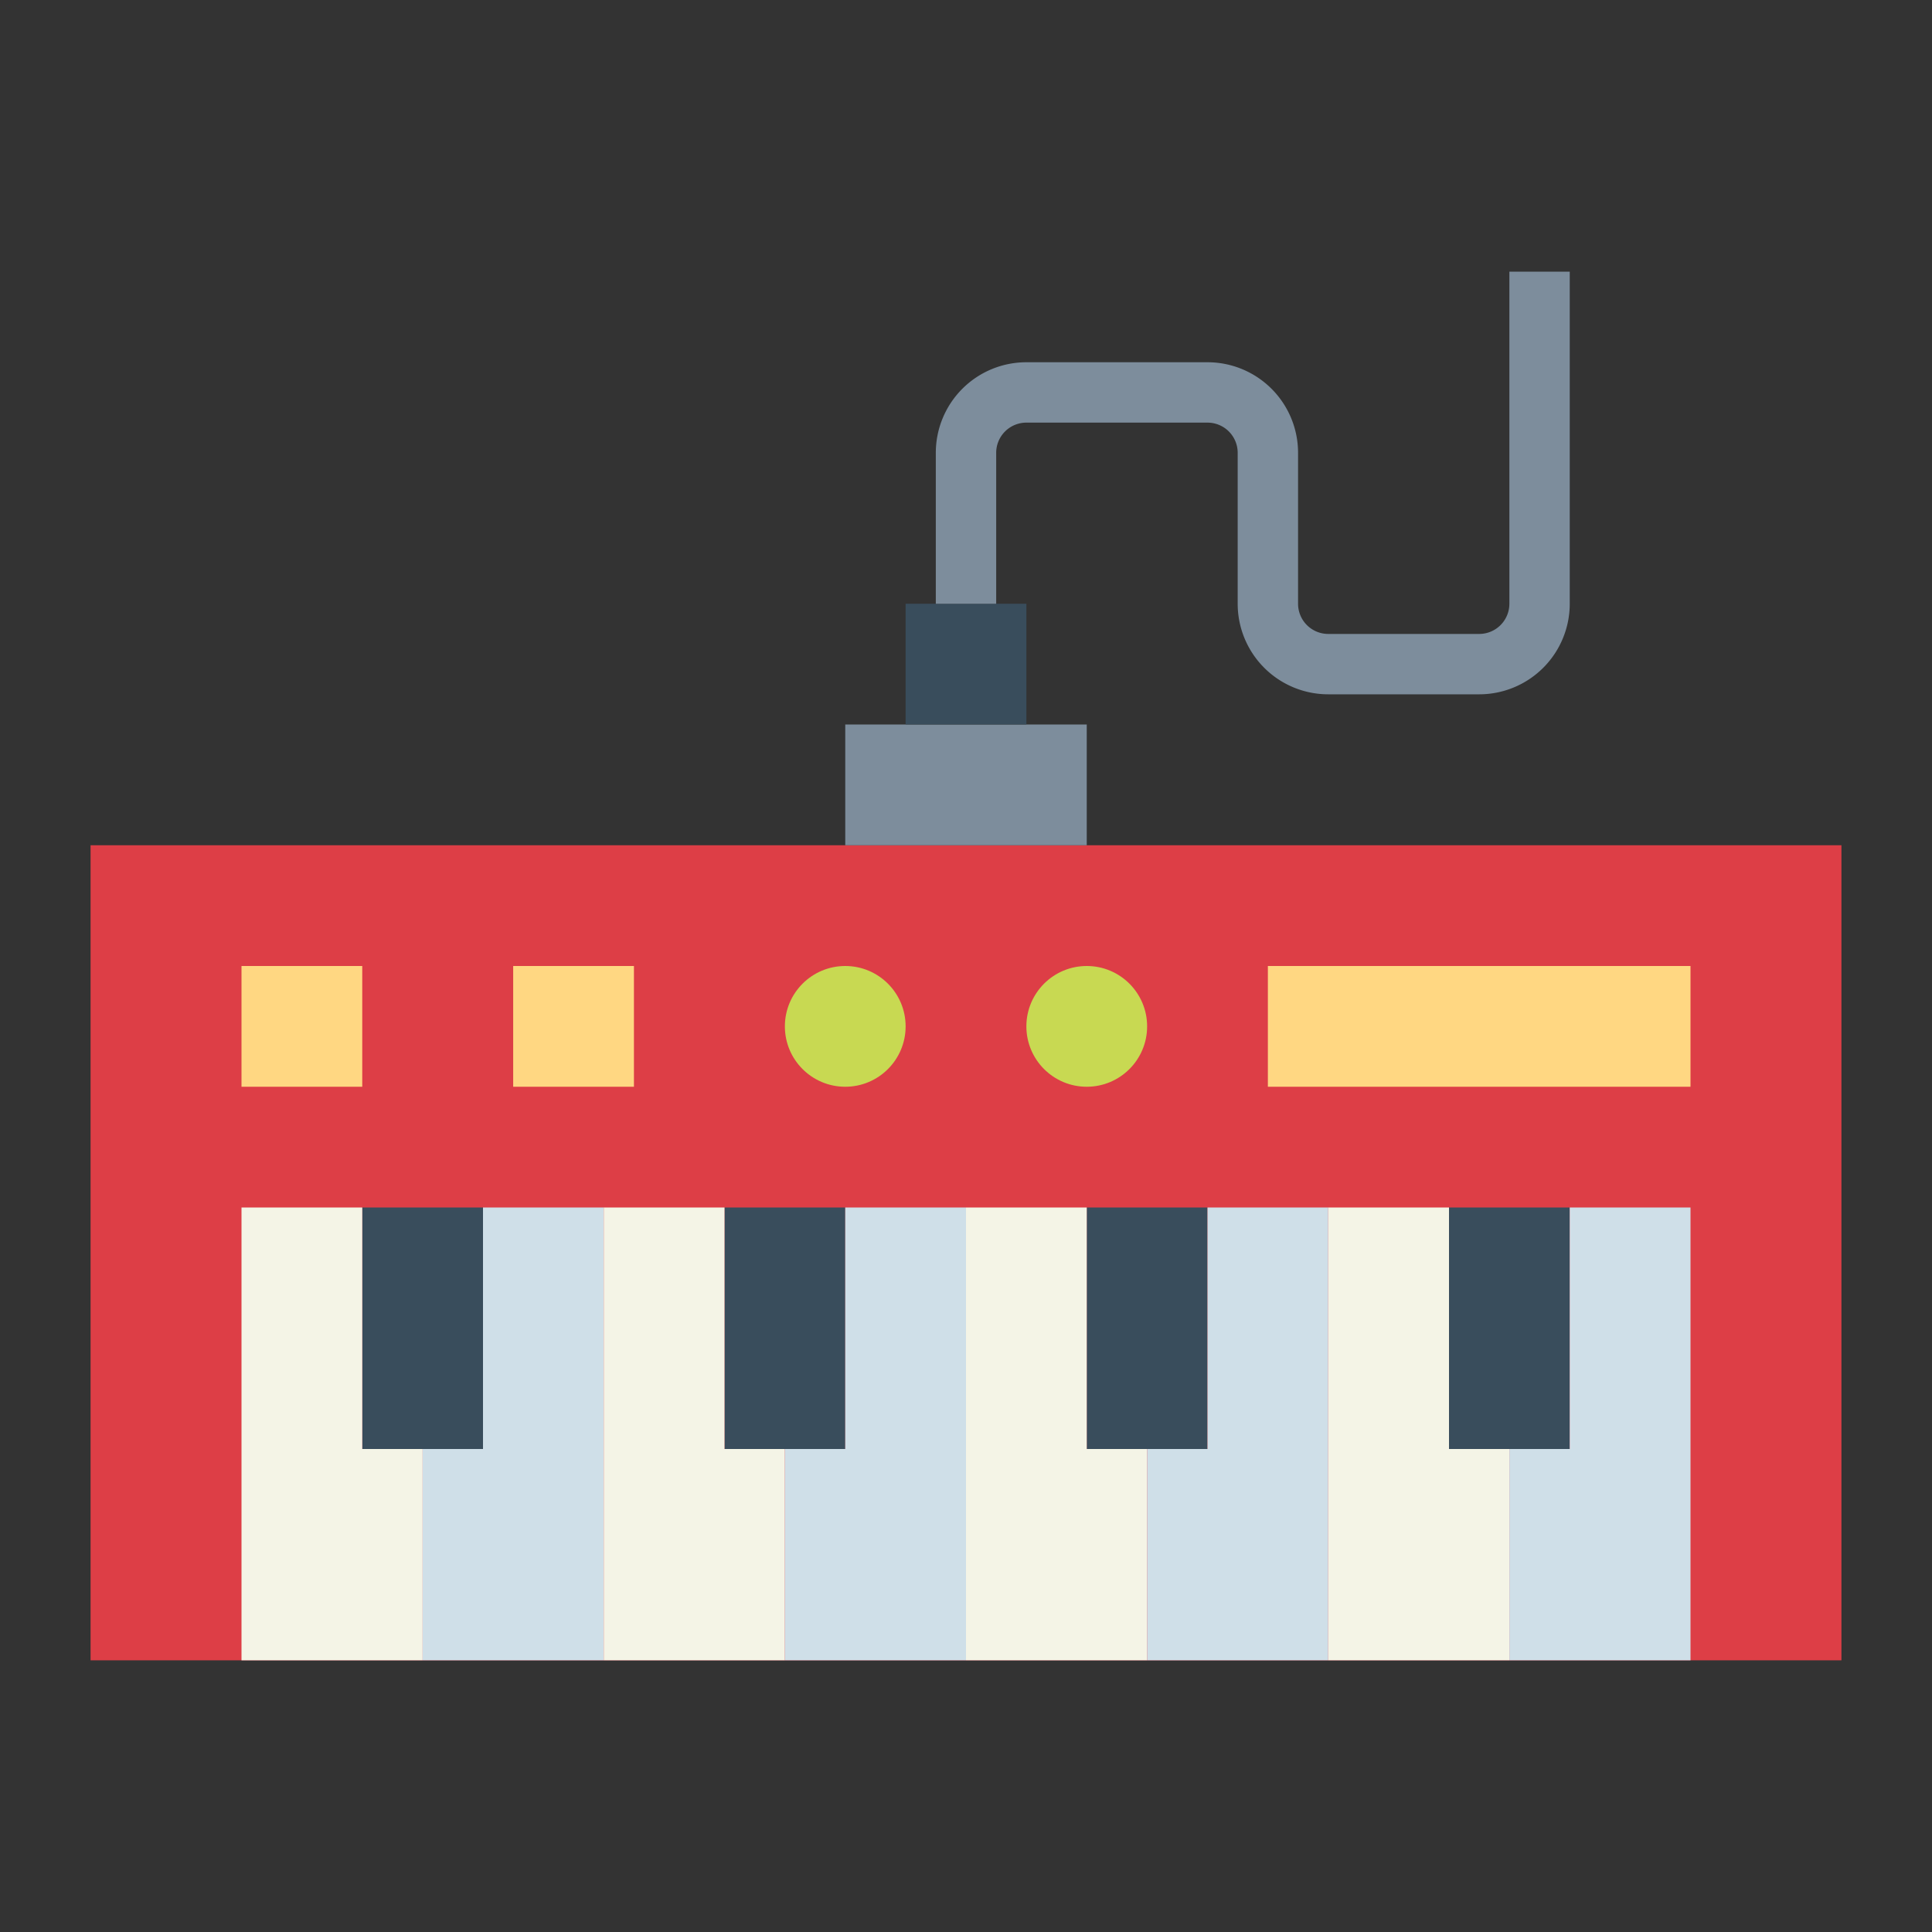 <?xml version="1.0"?>
<svg xmlns="http://www.w3.org/2000/svg" viewBox="0 0 64 64" width="512" height="512"><rect x="0" y="0" width="64" height="64" fill="#333333" stroke="none"/><g id="flat"><rect x="3" y="28" width="58" height="27" style="fill:#dd3e46"/><rect x="42" y="32" width="14" height="4" style="fill:#ffd782"/><rect x="8" y="32" width="4" height="4" style="fill:#ffd782"/><rect x="17" y="32" width="4" height="4" style="fill:#ffd782"/><rect x="28" y="24" width="8" height="4" style="fill:#7d8d9c"/><rect x="12" y="40" width="4" height="8" style="fill:#394d5c"/><polygon points="12 40 12 48 14 48 14 55 8 55 8 40 12 40" style="fill:#f4f4e6"/><polygon points="16 40 16 48 14 48 14 55 20 55 20 40 16 40" style="fill:#cfdfe8"/><rect x="24" y="40" width="4" height="8" style="fill:#394d5c"/><polygon points="24 40 24 48 26 48 26 55 20 55 20 40 24 40" style="fill:#f4f4e6"/><polygon points="28 40 28 48 26 48 26 55 32 55 32 40 28 40" style="fill:#cfdfe8"/><rect x="36" y="40" width="4" height="8" style="fill:#394d5c"/><polygon points="36 40 36 48 38 48 38 55 32 55 32 40 36 40" style="fill:#f4f4e6"/><polygon points="40 40 40 48 38 48 38 55 44 55 44 40 40 40" style="fill:#cfdfe8"/><rect x="48" y="40" width="4" height="8" style="fill:#394d5c"/><polygon points="48 40 48 48 50 48 50 55 44 55 44 40 48 40" style="fill:#f4f4e6"/><polygon points="52 40 52 48 50 48 50 55 56 55 56 40 52 40" style="fill:#cfdfe8"/><circle cx="28" cy="34" r="2" style="fill:#c8d952"/><circle cx="36" cy="34" r="2" style="fill:#c8d952"/><rect x="30" y="20" width="4" height="4" style="fill:#394d5c"/><path d="M49,23H44a3,3,0,0,1-3-3V15a1,1,0,0,0-1-1H34a1,1,0,0,0-1,1v5H31V15a3,3,0,0,1,3-3h6a3,3,0,0,1,3,3v5a1,1,0,0,0,1,1h5a1,1,0,0,0,1-1V9h2V20A3,3,0,0,1,49,23Z" style="fill:#7d8d9c"/></g></svg>

